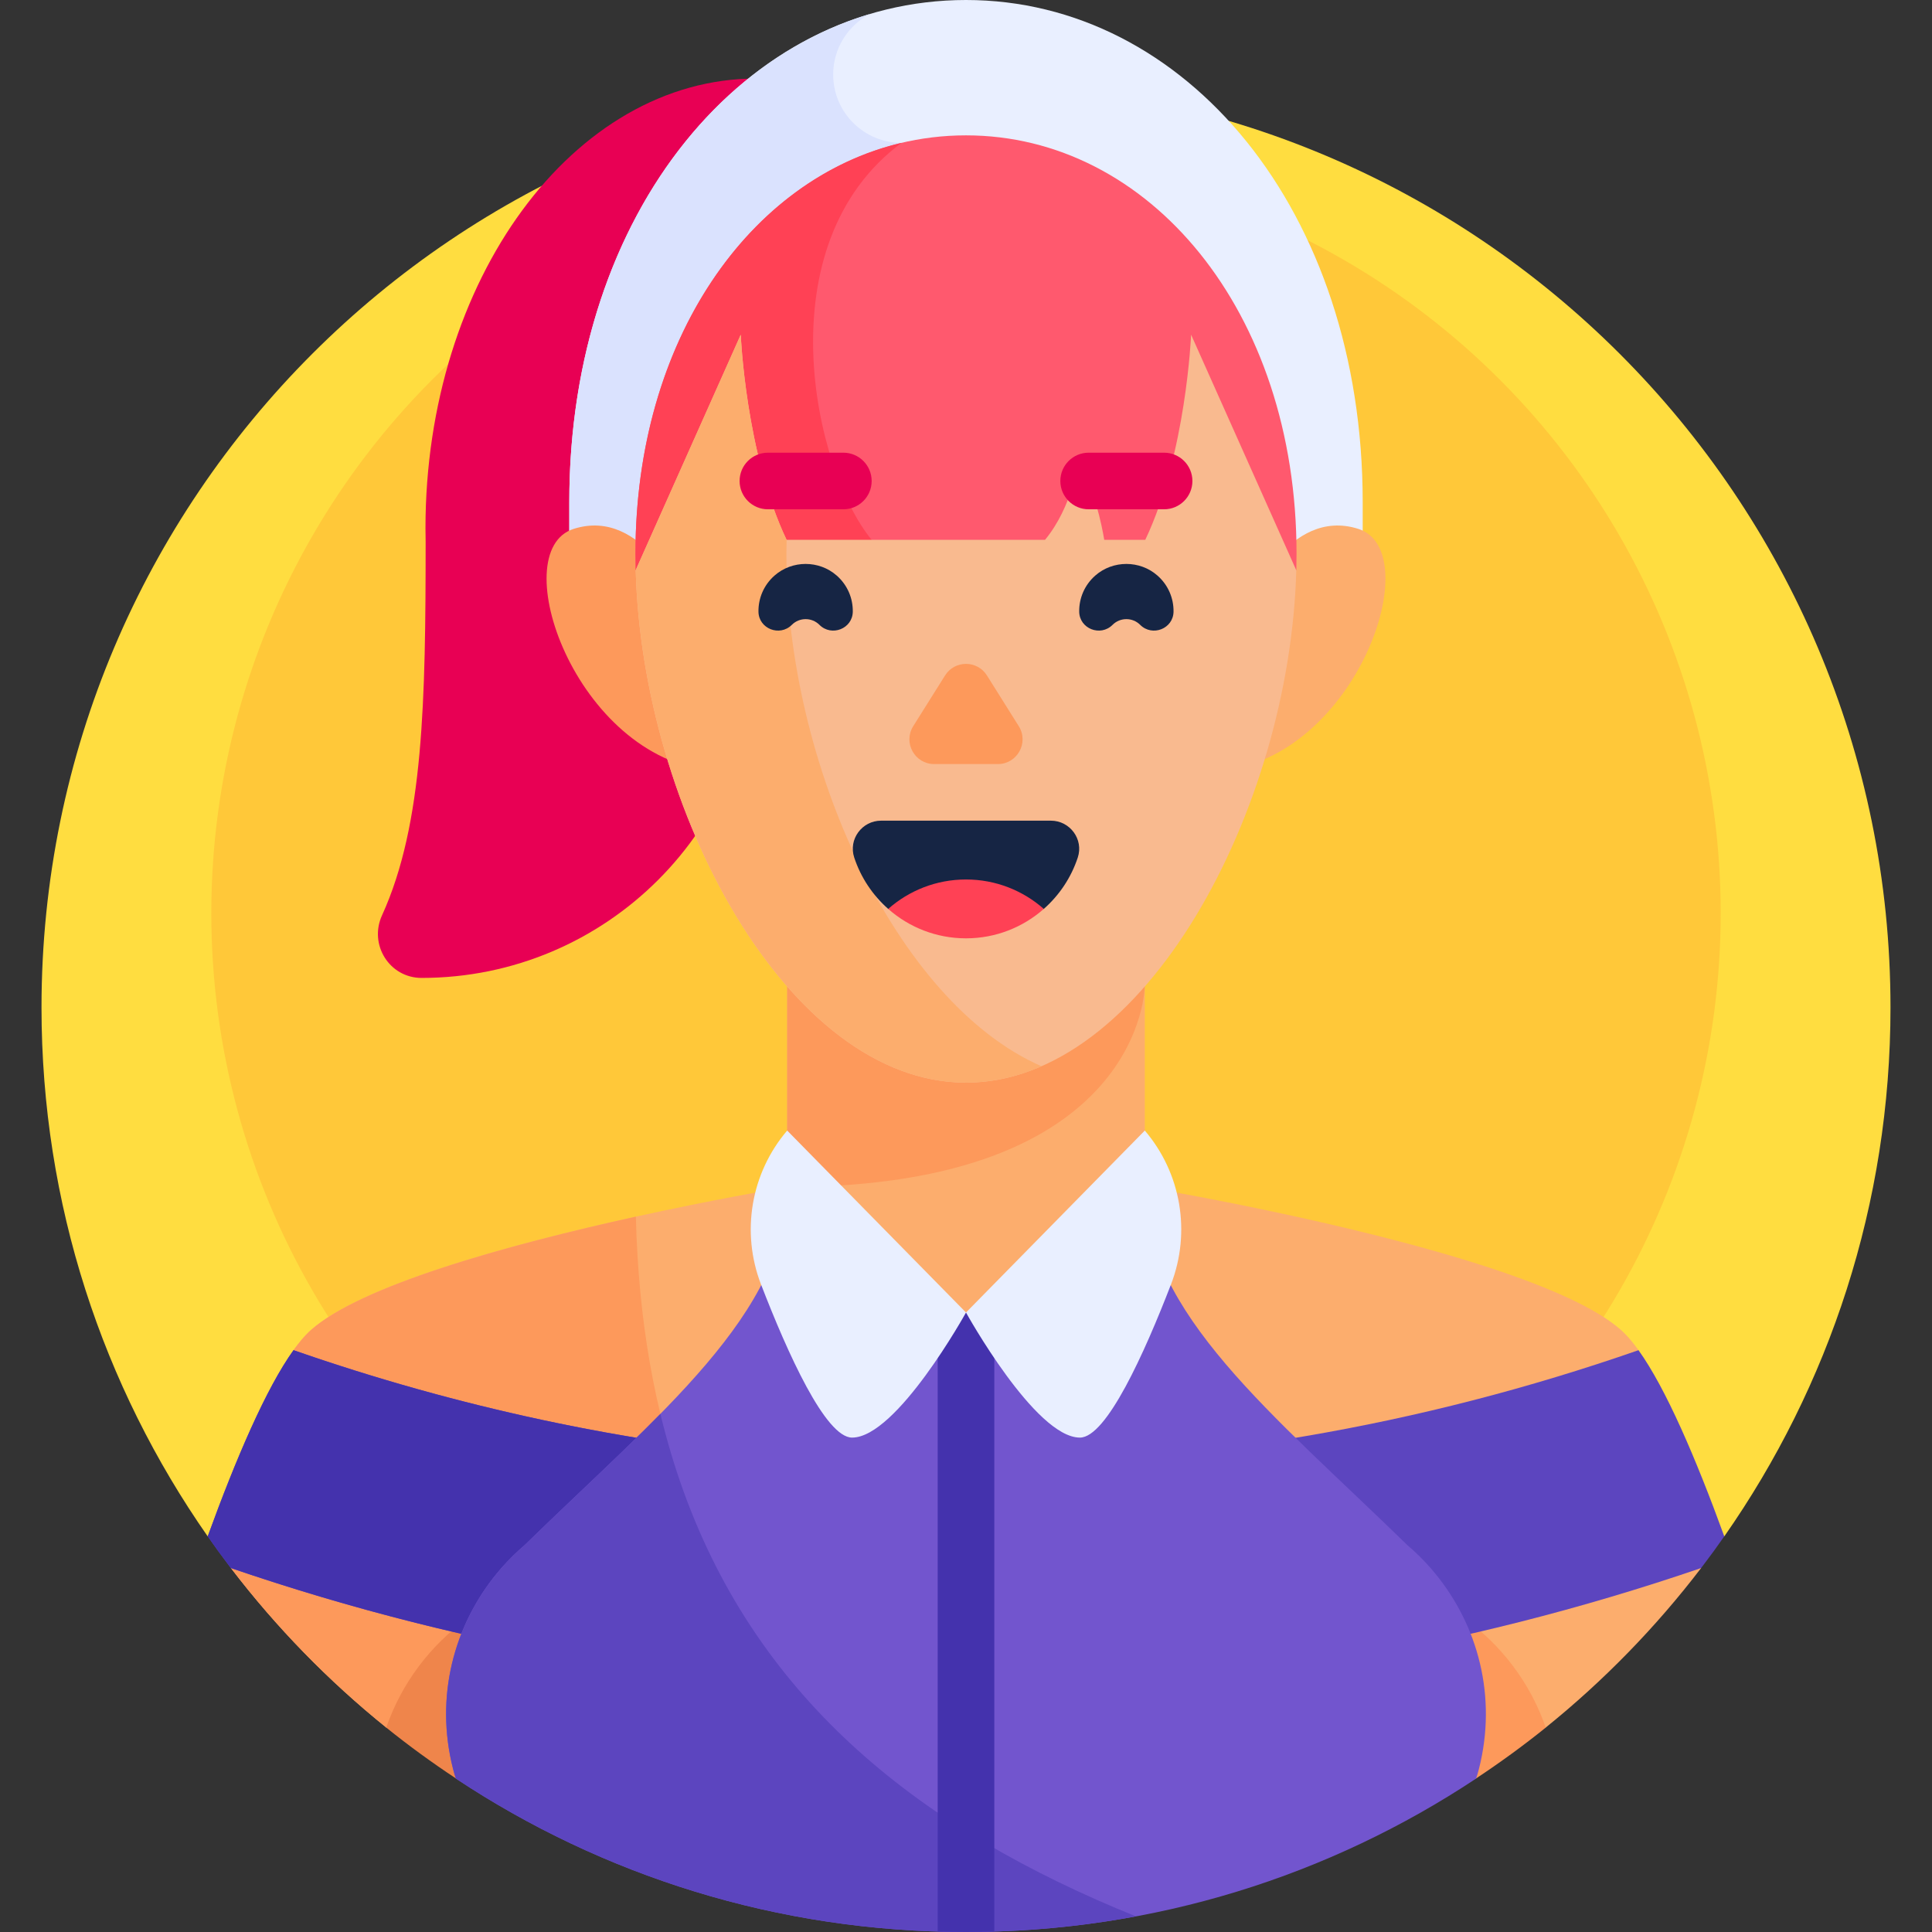 <svg id="Capa_1" enable-background="new 0 0 512 512" height="512" viewBox="0 0 512 512" width="512" xmlns="http://www.w3.org/2000/svg"><rect x="0" y="0" width="512" height="512" fill="#333333" stroke="none"/><g><g><path d="m456.969 407.139c27.744-39.712 44.031-88.02 44.031-140.139 0-135.31-109.69-245-245-245s-245 109.69-245 245c0 52.119 16.287 100.427 44.031 140.139z" fill="#ffdd40"/></g><g><circle cx="256" cy="242" fill="#ffc839" r="200"/></g><g><path d="m111.728 259.159c-8.529 0-14.025-8.833-10.485-16.592 11.072-24.268 11.538-57.146 11.556-98.995-.026-1.192-.043-2.386-.043-3.586 0-65.817 39.225-119.173 87.612-119.173v149.705c0 48.956-39.685 88.641-88.64 88.641z" fill="#e80054"/></g><g><path d="m434.219 403v-45.187c-.67-.934-1.335-1.802-1.992-2.585-.904-1.078-1.795-2.019-2.668-2.79-6.623-5.848-19.39-11.382-34.352-16.323-37.929-12.525-89.967-21.232-91.82-21.54h-94.772c-1.853.307-53.892 9.014-91.82 21.54-14.961 4.941-27.729 10.475-34.352 16.323-.874.772-1.765 1.712-2.668 2.79-.657.784-1.321 1.651-1.992 2.585v45.187l-16.591 12.552c11.988 15.692 25.827 29.892 41.192 42.278h307.235c15.365-12.386 29.204-26.586 41.192-42.278z" fill="#fcad6d"/></g><g><path d="m181.159 395.255c-7.588-20.983-11.96-45.066-12.65-72.83l-.001-.001c-16.432 3.612-35.38 8.297-51.714 13.691-14.961 4.941-27.729 10.475-34.352 16.323-.874.772-1.765 1.712-2.668 2.79-.657.784-1.321 1.651-1.992 2.585v45.187l-16.591 12.552c11.988 15.692 25.827 29.892 41.192 42.278h118.606c-17.282-17.15-30.825-37.676-39.83-62.575z" fill="#fd995b"/></g><g><path d="m391.147 471.33c6.374-4.223 12.555-8.713 18.491-13.499-4.027-11.7-11.689-21.884-21.736-29.06v42.559z" fill="#fd995b"/></g><g><path d="m124.098 471.33v-42.559c-10.047 7.176-17.708 17.36-21.736 29.06 5.936 4.786 12.117 9.277 18.491 13.499z" fill="#ef854b"/></g><g><path d="m456.949 407.139c-7.554-20.78-15.509-39.265-22.73-49.326-116.38 40.544-240.058 40.544-356.438.001-7.221 10.061-15.176 28.546-22.73 49.325 0 .003 0 .006-.001.009.883 1.264 1.771 2.523 2.677 3.769.099.136.201.27.3.406.911 1.247 1.835 2.485 2.769 3.714.131.173.264.344.396.516 127.13 43.512 262.488 43.511 389.617-.002.132-.173.265-.344.397-.517.932-1.227 1.855-2.463 2.764-3.708.101-.138.204-.274.305-.412.905-1.245 1.792-2.504 2.675-3.767-.001-.002-.001-.005-.001-.008z" fill="#5c45bf"/></g><g><path d="m206.588 446.128c-14.532-2.116-25.694-14.624-25.694-29.743 0-16.603 13.46-30.063 30.063-30.063.014 0 .027.001.041.001-44.918-3.802-89.578-13.314-133.213-28.514-7.222 10.06-15.178 28.548-22.733 49.33 0 .003 0 .006-.001.009.883 1.264 1.771 2.523 2.677 3.769.099.136.201.27.3.406.911 1.247 1.835 2.485 2.769 3.714.131.173.264.344.396.516 47.599 16.293 96.352 26.484 145.395 30.575z" fill="#4432ad"/></g><g><path d="m379.202 415.644.017-.006c-.05-.05-.099-.098-.149-.148-1.882-2.145-3.921-4.152-6.097-6.012-35.607-34.723-69.588-61.613-69.588-94.903h-94.772c0 33.29-33.981 60.18-69.588 94.903-2.176 1.86-4.215 3.867-6.097 6.012-.05.05-.099.098-.149.148l.017.006c-11.756 13.487-17.434 32.166-13.151 51.388.604 2.713 1.146 4.246 1.165 4.298v.009c38.75 25.687 85.218 40.661 135.19 40.661 49.971 0 96.439-14.974 135.187-40.661l.001-.009c.019-.052.56-1.586 1.165-4.298 4.283-19.222-1.395-37.901-13.151-51.388z" fill="#7255ce"/></g><g><path d="m301.031 507.862c-56.84-22.966-99.707-56.85-119.872-112.606-2.368-6.548-4.422-13.398-6.15-20.567-10.814 11.031-23.29 22.412-35.983 34.789-2.176 1.86-4.215 3.867-6.097 6.012-.05.05-.099.098-.149.148l.017.006c-11.756 13.487-17.434 32.166-13.151 51.388.604 2.713 1.146 4.246 1.165 4.298v.009c38.749 25.687 85.217 40.661 135.189 40.661 15.384 0 30.434-1.424 45.031-4.138z" fill="#5c45bf"/></g><g><path d="m256 334.663c-2.599 0-5.097-.075-7.5-.213v177.423c2.492.076 4.99.127 7.5.127s5.008-.051 7.5-.127v-177.423c-2.403.138-4.901.213-7.5.213z" fill="#4432ad"/></g><g><path d="m208.614 221.239v93.336s19.021 33.261 47.17 33.261c.073 0 .143-.005.216-.005 28.031-.103 47.386-33.256 47.386-33.256v-93.336z" fill="#fcad6d"/></g><g><path d="m208.614 220.734v93.841c94.723 0 94.772-53.4 94.772-53.4v-40.44h-94.772z" fill="#fd995b"/></g><g><path d="m256 0c-58.062 0-105.13 55.663-105.13 133.078v7.941c0 6.452 5.231 11.683 11.683 11.683 6.452 0 11.683-5.231 11.683-11.683v-7.941h.058c1.546-58.166 37.532-89.597 81.706-89.597s80.16 31.431 81.706 89.597h.058v7.941c0 6.452 5.231 11.683 11.683 11.683 6.452 0 11.683-5.231 11.683-11.683v-7.941c0-77.415-47.068-133.078-105.13-133.078z" fill="#e9efff"/></g><g><path d="m230.53 3.713c-45.754 13.635-79.66 63.662-79.66 129.366v7.941c0 6.452 5.231 11.683 11.683 11.683 6.452 0 11.683-5.231 11.683-11.683v-7.941h.058c1.341-50.444 28.59-80.763 64.613-87.929v-7.29c-9.999 0-18.105-8.106-18.105-18.105-.001-6.975 3.949-13.018 9.728-16.042z" fill="#dae2fe"/></g><g><path d="m180.942 159.567s-10.385-25.285-28.897-19.415.448 60.664 36.573 64.116z" fill="#fd995b"/></g><g><path d="m331.058 159.567s10.385-25.285 28.897-19.415-.448 60.664-36.573 64.116z" fill="#fcad6d"/></g><g><path d="m256 35.87c-48.379 0-87.597 46.38-87.597 110.885 0 1.453.02 2.912.059 4.376h175.075c.039-1.464.059-2.923.059-4.376.001-64.505-39.217-110.885-87.596-110.885z" fill="#ff596e"/></g><g><path d="m231 143.063c-15.445-18.828-28.468-78.191 7.907-105.203-40.195 9.497-70.504 52.189-70.504 108.894 0 1.453.02 2.912.059 4.376h62.538z" fill="#ff4155"/></g><g><path d="m343.511 151.082-27.855-62.386s-1.298 31.537-12.146 54.367h-10.872c-.71-4.248-2.616-13.346-6.82-20.829 0 0-1.644 12.113-8.877 20.829h-68.491c-10.848-22.83-12.146-54.367-12.146-54.367l-27.836 62.39c1.695 63.51 40.232 135.824 87.532 135.824 47.301 0 85.839-72.316 87.532-135.828z" fill="#f9ba8f"/></g><g><path d="m208.403 146.754c0-1.24.031-2.465.06-3.691h-.013c-10.848-22.83-12.146-54.367-12.146-54.367l-27.836 62.39c1.695 63.51 40.232 135.824 87.532 135.824 6.881 0 13.576-1.535 20-4.346-38.741-16.953-67.597-80.48-67.597-135.81z" fill="#fcad6d"/></g><g><g><path d="m242.013 192.447 8.436-13.441c2.569-4.093 8.533-4.093 11.102 0l8.436 13.441c2.739 4.365-.398 10.038-5.551 10.038h-16.871c-5.154-.001-8.291-5.674-5.552-10.038z" fill="#fd995b"/></g></g><g><g><path d="m235.384 240.87h41.233c4.111-3.622 7.258-8.309 9.01-13.631 1.584-4.811-2.069-9.754-7.134-9.754h-44.985c-5.065 0-8.718 4.943-7.134 9.754 1.752 5.322 4.899 10.009 9.01 13.631z" fill="#162544"/></g><g><path d="m276.616 240.87c-5.493 4.849-12.714 7.798-20.616 7.798s-15.124-2.948-20.616-7.798c5.5-4.849 12.714-7.798 20.616-7.798s15.116 2.949 20.616 7.798z" fill="#ff4155"/></g></g><g><path d="m310.999 162.085c.043-3.495-1.371-7.004-4.242-9.539-4.675-4.128-11.84-4.128-16.515 0-2.871 2.535-4.284 6.044-4.242 9.539.055 4.538 5.629 6.716 8.838 3.507 2.022-2.022 5.3-2.022 7.322 0 3.21 3.21 8.784 1.032 8.839-3.507z" fill="#162544"/></g><g><path d="m201.001 162.085c-.043-3.495 1.371-7.004 4.242-9.539 4.675-4.128 11.84-4.128 16.515 0 2.871 2.535 4.284 6.044 4.242 9.539-.055 4.538-5.629 6.716-8.838 3.507-2.022-2.022-5.3-2.022-7.322 0-3.21 3.21-8.784 1.032-8.839-3.507z" fill="#162544"/></g><g><path d="m303.386 299.609-47.386 48.222s18.328 33.146 30.188 33.146c7.034 0 17.106-22.384 24.137-40.597 5.342-13.84 2.694-29.488-6.939-40.771z" fill="#e9efff"/></g><g><path d="m208.614 299.609 47.386 48.222s-18.328 33.146-30.188 33.146c-7.034 0-17.106-22.384-24.137-40.597-5.342-13.84-2.694-29.488 6.939-40.771z" fill="#e9efff"/></g><g><path d="m223.5 134.968h-20c-4.142 0-7.5-3.358-7.5-7.5 0-4.142 3.358-7.5 7.5-7.5h20c4.142 0 7.5 3.358 7.5 7.5 0 4.142-3.358 7.5-7.5 7.5z" fill="#e80054"/></g><g><path d="m308.5 134.968h-20c-4.142 0-7.5-3.358-7.5-7.5 0-4.142 3.358-7.5 7.5-7.5h20c4.142 0 7.5 3.358 7.5 7.5 0 4.142-3.358 7.5-7.5 7.5z" fill="#e80054"/></g></g></svg>